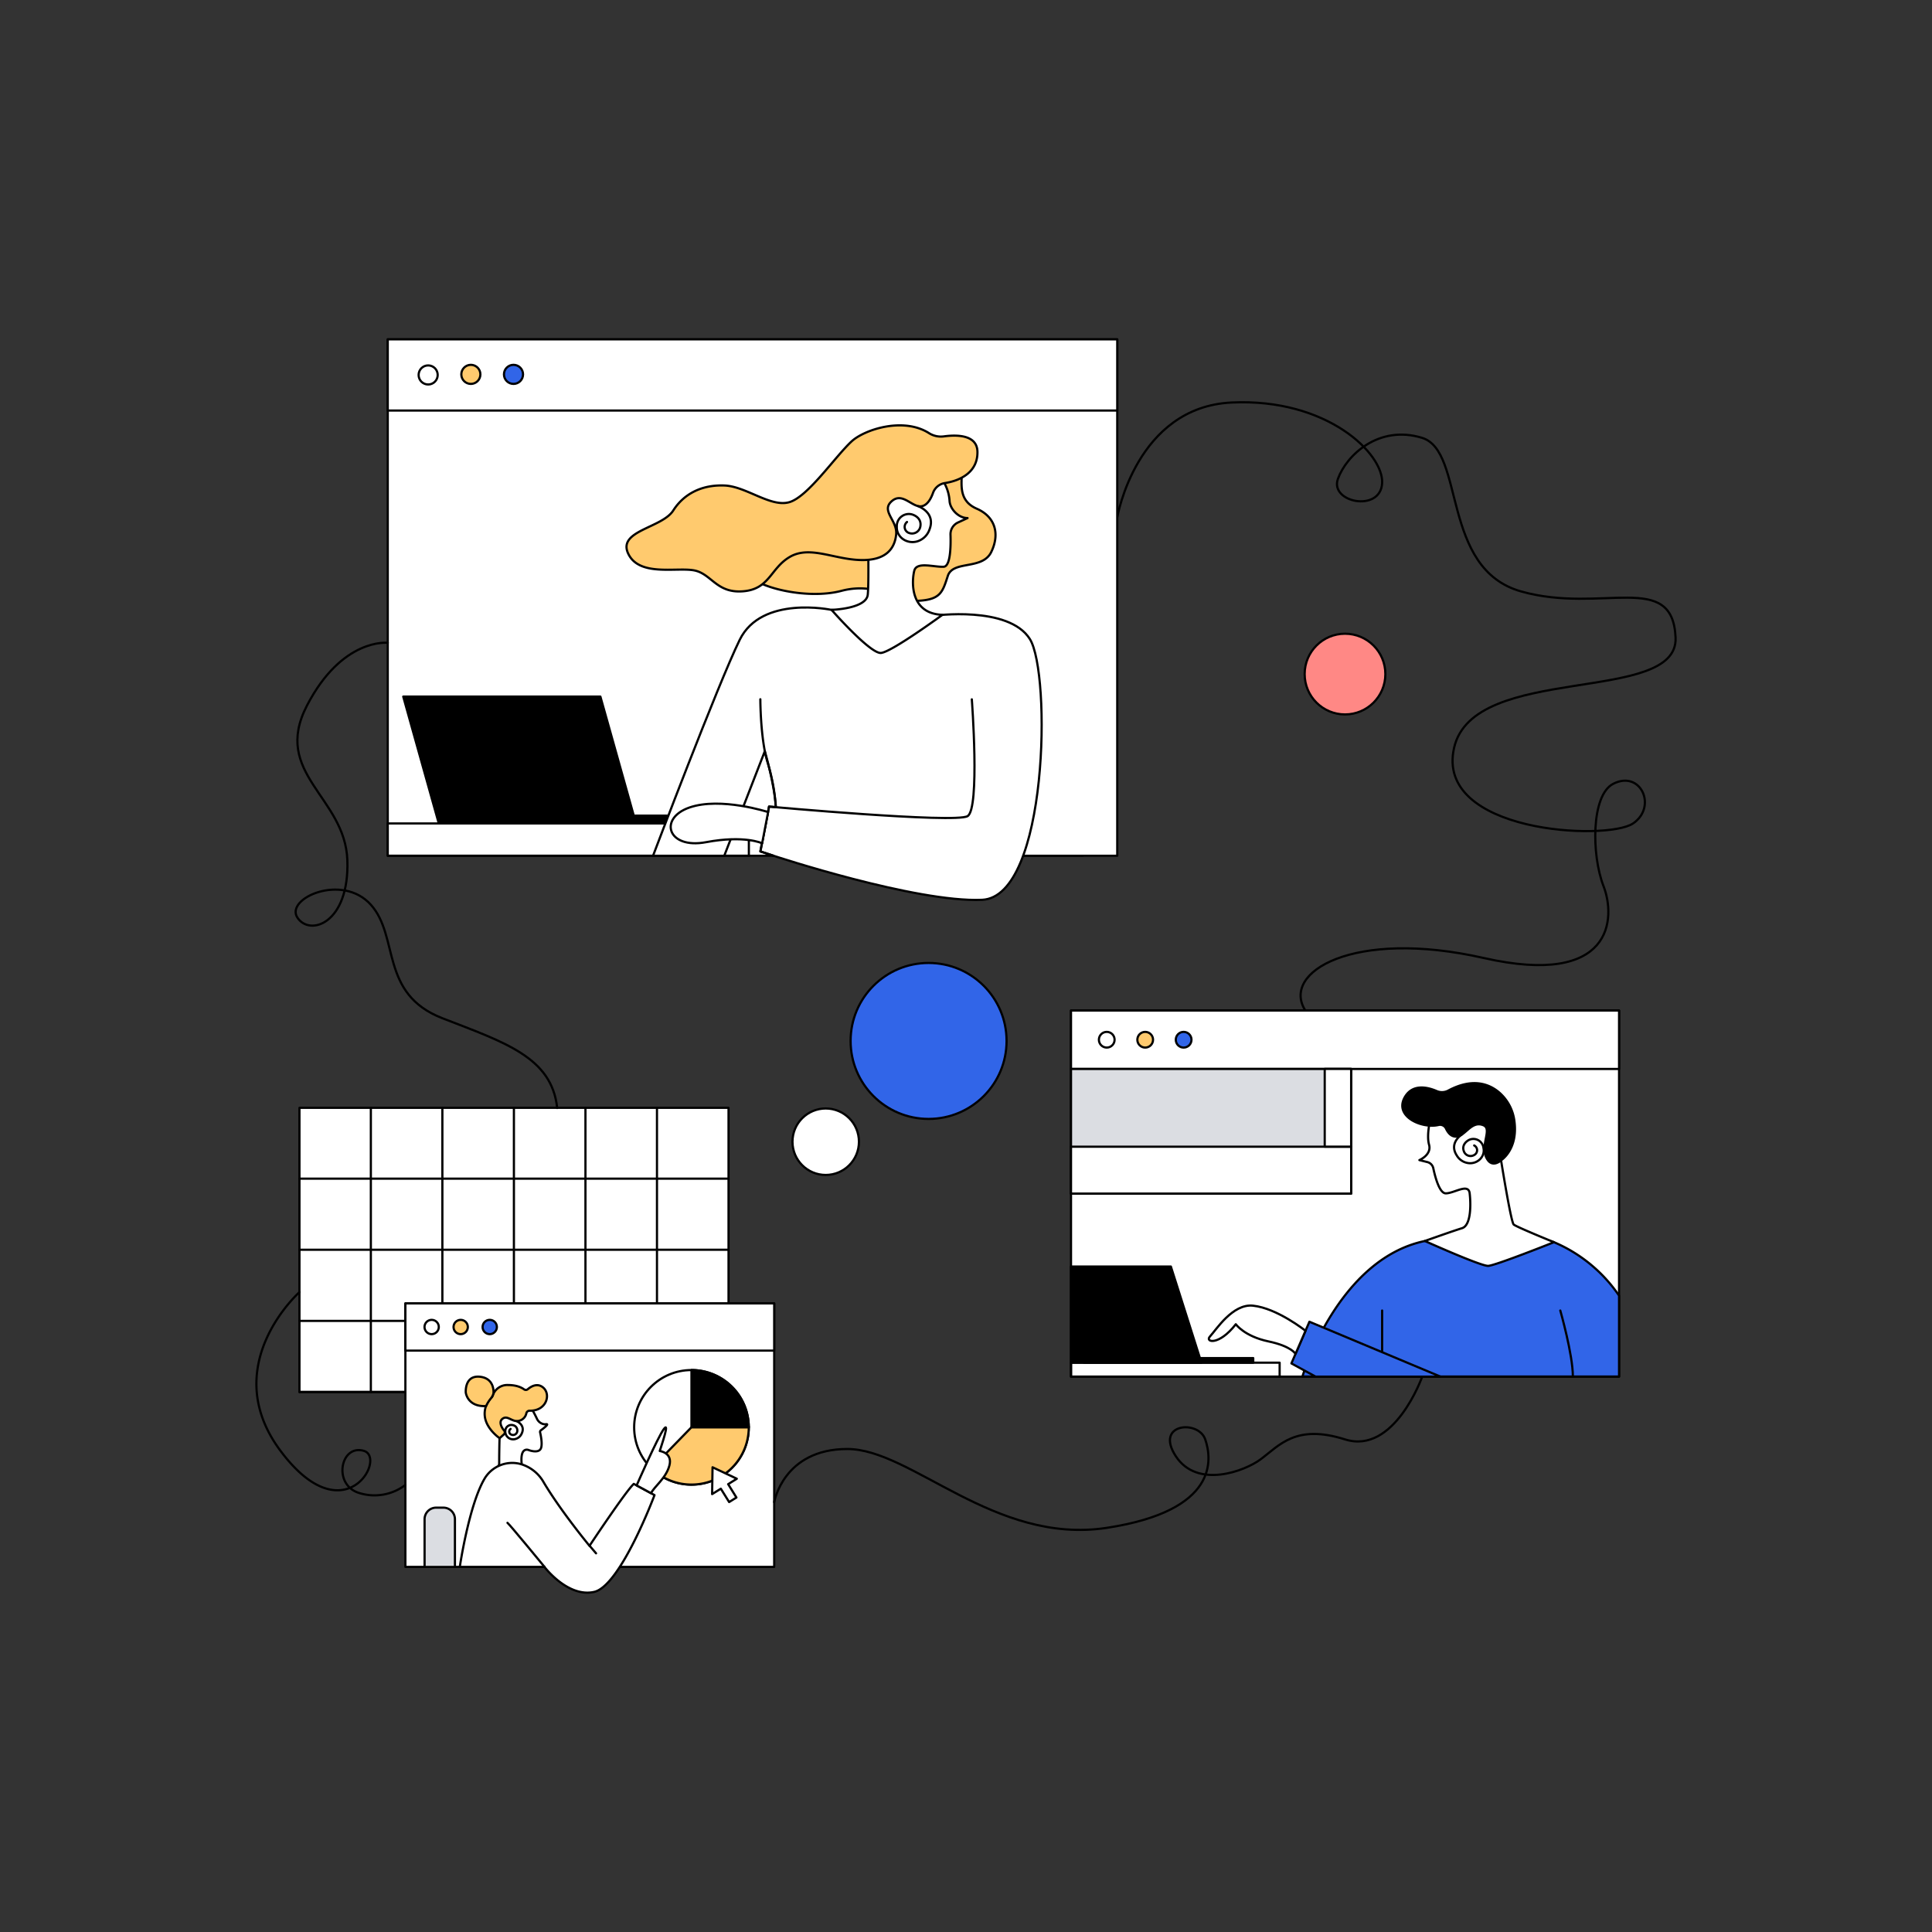 <svg id="图层_1" data-name="图层 1" xmlns="http://www.w3.org/2000/svg" viewBox="0 0 800 800"><rect x="0" y="0" width="800" height="800" fill="#333333" stroke="none"/><defs><style>.cls-1{fill:none;}.cls-1,.cls-2,.cls-3,.cls-4,.cls-5,.cls-6,.cls-7,.cls-8{stroke:#000;stroke-width:0.91px;}.cls-1,.cls-3,.cls-4,.cls-5,.cls-7{stroke-linecap:round;stroke-linejoin:round;}.cls-2{fill:#ff8885;}.cls-2,.cls-6,.cls-8{stroke-miterlimit:9.15;}.cls-3{fill:#dbdde2;}.cls-4{fill:#fff;}.cls-6{fill:#ffca6e;}.cls-7{fill:#3165e8;}.cls-8{fill:#ffcb6e;}</style></defs><path class="cls-1" d="M462.65,214.13s7.87-45.63,47.42-47.46,63,21.3,62.24,33.46S550.5,208.05,554,198.3s16.89-22.51,34.84-17,7.61,54.23,41.08,63.62S692.6,236,693.82,264s-83.63,10.35-91.71,45.63S665.3,348.27,676.17,341c10.19-6.84,3.24-22.34-8.21-16.42-9.13,4.71-9,29.35-4,42.29,5.17,13.23,4.18,42-49.62,29.81s-84.07,5.85-73.8,21.79"/><circle class="cls-2" cx="556.94" cy="279.12" r="16.71"/><path class="cls-3" d="M420.77,280.33s27.58-3.66,27.58,8.11v65.92h-32.7Z"/><rect class="cls-4" x="160.56" y="140.52" width="302.07" height="213.83"/><rect class="cls-4" x="160.56" y="140.52" width="302.07" height="29.48"/><rect class="cls-5" x="209.88" y="337.73" width="88.02" height="3.25"/><polygon class="cls-5" points="263.34 340.97 181.69 340.97 166.97 288.44 248.61 288.44 263.34 340.97"/><rect class="cls-4" x="160.56" y="340.97" width="149.53" height="13.37"/><path class="cls-6" d="M395,188.05a10.84,10.84,0,0,1,3.24,7.76c0,5-1.31,11.56,6.23,14.84s9.66,10.3,6,17.9-15.85,3.35-18,9.93-2.93,9.74-12,10.28-17.18-8-32.05-4.1-36.33-1.93-38.26-6.95,42.32-32.66,42.32-32.66Z"/><path class="cls-4" d="M426.44,264.61c-8.82-14-39.95-9.64-39.95-9.64l-42.18-2.43s-28.9-6.18-38,12.37-35.9,89.44-35.9,89.44H299.9l16.79-43.29s4,13.46,4.55,23.15l-2.79-.24-3.59,18.59,3.69,1.21h0l1.73.57s59,19.47,86.39,18.25S435.27,278.6,426.44,264.61Z"/><path class="cls-4" d="M388.72,196.77a17.78,17.78,0,0,1,4.47,10.55c.11,3.31,3.6,7.2,7.45,7.2l-3.95,1.83a5.35,5.35,0,0,0-3.11,5c.16,4.9,0,13.2-2.83,13.33-4.05.2-11.15-2.23-12.16,1.62s-2.18,17.79,11.66,18.28c0,0-21,15.39-25.45,15.79s-20.48-17.85-20.48-17.85,14.4-.4,15-6.28,0-29.82,0-29.82-.4-29.2,16.83-25.35S388.72,196.77,388.72,196.77Z"/><path class="cls-6" d="M384.72,179.38a9.23,9.23,0,0,0,6.24,1.3c5.08-.67,13.63-.76,13.78,6.36.17,8.44-7,12-13.57,13a6.22,6.22,0,0,0-4.84,4.09c-.8,2.23-2.15,4.76-4.3,5.4-4.06,1.22-8.12-6.08-12.78-2s2.43,7.92,1.83,13.8-4.27,11-15.22,10.55-20.68-6-28.79-1.29S318.75,244,307.6,244.85s-13-7.5-20.48-8.72-22.52,2.63-27-6.9,14-10.55,18.66-17.85,12.37-10.74,21.3-10.34,19.06,9.13,26.76,6.9,18.85-18.73,25.76-25.15C357.86,177.91,374,172.53,384.72,179.38Z"/><path class="cls-1" d="M380.24,209.63s7.26,2.56,4.7,9.46a7.8,7.8,0,0,1-5.05,5.06c-4.19,1.29-8.67-1.59-8.54-6a.71.71,0,0,1,0-.14,5,5,0,0,1,6.06-5.06c1.74.44,4.14,1.9,3.72,4.86a3.5,3.5,0,0,1-4.69,2.89,2.64,2.64,0,0,1-.87-4.56"/><path class="cls-1" d="M320.28,354.35l-5.42-1.79L318.45,334s77,7,82.19,3.95,1.77-48.37,1.77-48.37"/><path class="cls-1" d="M321.27,334.22a81.61,81.61,0,0,0-3.43-18.5c-3-9.74-3-26.17-3-26.17"/><path class="cls-4" d="M318.06,336.26s-19.59-6.36-32.54-1.9-9.15,17.37,6.83,14.37,23.23.45,23.23.45Z"/><circle class="cls-4" cx="177.29" cy="155.26" r="3.95"/><circle class="cls-6" cx="194.97" cy="155.02" r="3.95"/><circle class="cls-7" cx="212.63" cy="155.02" r="3.95"/><rect class="cls-4" x="443.48" y="418.44" width="226.94" height="151.6"/><rect class="cls-4" x="443.48" y="418.44" width="226.94" height="24.19"/><path class="cls-7" d="M643.49,514.37s-20.6-7.31-53.46-.5C553.91,521.36,539.3,570,539.3,570H670.42V536.49A61.83,61.83,0,0,0,643.49,514.37Z"/><path class="cls-4" d="M592.41,462.91s-1.85,6.89-.67,11.08-4,6.38-4,6.38l3.29.82a3.35,3.35,0,0,1,2.47,2.56c.74,3.52,2.54,10.39,5.15,10.39,3.52,0,9.41-4.37,9.91,0s.67,13.26-3.19,14.44S590,513.87,590,513.87s23.2,10.44,26.23,10.3,27.24-9.8,27.24-9.8-15.48-6.29-16.66-7.3c-1-.81-4.09-19.48-5.26-26.64a24.16,24.16,0,0,1-.29-5c.26-5.36.25-18.37-5.95-19C607.52,455.52,594.76,454,592.41,462.91Z"/><path class="cls-5" d="M599.75,451.56a5.53,5.53,0,0,1-4.84.23c-3.55-1.54-10.18-3.32-13.41,2.89-4,7.76,7.33,12.74,14.15,11.15a2.72,2.72,0,0,1,3.11,1.49c.74,1.61,2.07,3.41,4.23,3.32,3.86-.17,6.23-6.75,11.25-4.7,3.69,1.5-1.17,7.89,1.09,13.1s6.24,1.4,6.24,1.4,7-4.37,5.54-16a18.74,18.74,0,0,0-6.56-12.27C616.38,448.74,609.6,446.3,599.75,451.56Z"/><path class="cls-1" d="M605.37,469.74s-5.53,3.39-2.2,8.63a6.51,6.51,0,0,0,5.07,3.27c3.68.33,6.87-2.83,6-6.43l0-.12a4.21,4.21,0,0,0-5.89-3.1c-1.36.67-3.08,2.31-2.21,4.68a2.94,2.94,0,0,0,4.37,1.55,2.22,2.22,0,0,0-.08-3.91"/><path class="cls-1" d="M646.08,542.66s5.23,18.25,5.21,27.38"/><line class="cls-1" x1="572.31" y1="542.66" x2="572.31" y2="560.61"/><polygon class="cls-7" points="542.2 547.3 596.49 570.04 544.78 570.04 534.74 564.56 542.2 547.3"/><path class="cls-4" d="M540.58,551.05s-11.74-9.36-21.76-10.4c-8.41-.88-15.24,10-17.84,12.81-2.08,2.24,3.63,4,10.74-5.12,0,0,3.56,5,13.49,7.1,9.53,2,11.24,5.17,11.24,5.17Z"/><circle class="cls-4" cx="458.28" cy="430.53" r="3.25"/><circle class="cls-6" cx="474.2" cy="430.53" r="3.25"/><circle class="cls-7" cx="490.12" cy="430.53" r="3.25"/><rect class="cls-1" x="443.48" y="564.26" width="86.39" height="5.78"/><rect class="cls-5" x="448.81" y="562.35" width="70.13" height="1.9"/><polygon class="cls-5" points="484.83 524.44 443.48 524.44 443.48 564.26 497.47 564.26 484.83 524.44"/><rect class="cls-3" x="443.48" y="442.63" width="116.01" height="51.61"/><rect class="cls-4" x="443.48" y="474.82" width="116.01" height="19.42"/><rect class="cls-4" x="548.54" y="442.62" width="10.94" height="32.19"/><rect class="cls-4" x="124" y="458.72" width="177.67" height="117.68"/><line class="cls-1" x1="124" y1="488.05" x2="301.67" y2="488.05"/><line class="cls-1" x1="124" y1="517.49" x2="301.67" y2="517.49"/><line class="cls-1" x1="124" y1="546.95" x2="301.67" y2="546.95"/><line class="cls-1" x1="124" y1="576.4" x2="301.67" y2="576.4"/><line class="cls-1" x1="242.42" y1="458.72" x2="242.42" y2="576.4"/><line class="cls-1" x1="212.8" y1="458.72" x2="212.8" y2="576.4"/><line class="cls-1" x1="272.04" y1="458.72" x2="272.04" y2="576.4"/><line class="cls-1" x1="183.18" y1="458.72" x2="183.18" y2="576.4"/><line class="cls-1" x1="153.56" y1="458.72" x2="153.56" y2="576.4"/><rect class="cls-4" x="167.86" y="539.71" width="152.72" height="109.11"/><rect class="cls-4" x="167.86" y="539.71" width="152.72" height="19.54"/><circle class="cls-4" cx="286.32" cy="591.04" r="23.73"/><path class="cls-6" d="M269.76,608a23.73,23.73,0,0,0,40.29-17H286.32Z"/><path class="cls-5" d="M286.32,567.31V591h23.73A23.74,23.74,0,0,0,286.32,567.31Z"/><path class="cls-4" d="M217.57,608a2.67,2.67,0,0,1-1.59-2.22c-.58-7.09,3.07-5.29,3.07-5.29s3.68,1.38,4.81-.51c.9-1.53.12-5.42-.21-6.86a.83.83,0,0,1,.33-.87c1.08-.79,3.56-2.69,2.18-2.53a3.22,3.22,0,0,1-1,0,4,4,0,0,1-2.85-2.3,46,46,0,0,0-4.53-7.66s-9.6-.14-10.35,6c-.63,5.12-.72,16.05-.73,20.12a2.66,2.66,0,0,1-1.09,2.14s5,2.43,8,2.43A4.32,4.32,0,0,0,217.57,608Z"/><path class="cls-8" d="M217,575.3a1.25,1.25,0,0,0,1.55-.06c1.31-1.11,4-2.81,6.48-.58,3.19,2.91,1.15,9.63-5.73,9.49a1.35,1.35,0,0,0-1.35,1.07,4,4,0,0,1-2.68,3c-3.07,1.11-5-2.51-7.25-.7-1.54,1.23-.42,3.49.76,4.88a1.11,1.11,0,0,1-.12,1.54l-1.77,1.59s-5.49-3.71-6.13-9a9.34,9.34,0,0,1,2.77-7.86,1.87,1.87,0,0,0,.5-.79,6.33,6.33,0,0,1,6.36-4.37C214,573.53,216,574.57,217,575.3Z"/><path class="cls-8" d="M204,577.87a3,3,0,0,0,.36-1.5c0-1.81-.69-5.78-5.65-6.29-6.45-.67-5.84,6.55-5.84,6.55s.66,6,8.41,5.59a15.09,15.09,0,0,1,1.94-3.12,5.52,5.52,0,0,0,.71-1.07Z"/><path class="cls-1" d="M214.06,588.53s3.57,1.58,2,5a3.94,3.94,0,0,1-2.75,2.36,3.25,3.25,0,0,1-4.08-3.35s0,0,0-.08a2.53,2.53,0,0,1,3.26-2.31,2.24,2.24,0,0,1,1.69,2.61,1.77,1.77,0,0,1-2.48,1.27,1.34,1.34,0,0,1-.27-2.34"/><path class="cls-4" d="M200.52,612.5a13.34,13.34,0,0,1,15-6.29,16.08,16.08,0,0,1,9.64,7.64c7.15,12,18.94,26.24,18.94,26.24s15-22.59,18.33-25.64l8.59,4.64s-14.07,37.64-25,40.08-20.58-10.35-20.58-10.35H190.39S194.13,623.54,200.52,612.5Z"/><path class="cls-4" d="M225.47,648.82s-14.54-17.72-15.34-18.25"/><path class="cls-4" d="M263.62,615.07s8.67-19.86,11.25-23.32-1,6.88-1.68,9.08c0,0,5.4.69,4,6s-6.38,8.81-7.6,11.47Z"/><line class="cls-1" x1="244.15" y1="640.08" x2="246.81" y2="643.2"/><polygon class="cls-4" points="295.05 607.56 294.87 618.68 298.48 616.44 301.92 621.97 304.94 620.09 301.51 614.56 305.1 612.31 295.05 607.56"/><path class="cls-3" d="M183.58,624.29h-3a4.78,4.78,0,0,0-4.77,4.77v19.77h12.57V629.06A4.77,4.77,0,0,0,183.58,624.29Z"/><circle class="cls-4" cx="178.74" cy="549.48" r="2.96"/><circle class="cls-8" cx="190.76" cy="549.48" r="2.96"/><circle class="cls-7" cx="202.79" cy="549.48" r="2.96"/><path class="cls-1" d="M124,535.05s-34.21,30.42-7.85,65.71,44.21,2.83,34.48,0-13,14.4-1.62,17.54a21.09,21.09,0,0,0,18.86-3.43"/><path class="cls-1" d="M320.58,622s3.77-22,30.28-22,61,39.75,107.42,32.65,43.6-28.5,40.77-36.66-21.1-6.64-12.17,7,28.6,6.13,35.08,1.31c7.92-5.89,14.6-14.72,35-8.27s31.91-25.9,31.91-25.9"/><path class="cls-1" d="M160.56,266.17s-18.86-2.18-33.46,26,15.82,37.78,16.73,64-15.52,31.69-20.69,23.78,18.52-18.55,30.41-5.33,3.56,36.89,29.62,47,45.31,16.21,47.55,37.18"/><circle class="cls-7" cx="384.51" cy="431.03" r="32.29"/><circle class="cls-4" cx="341.91" cy="472.76" r="13.76"/></svg>